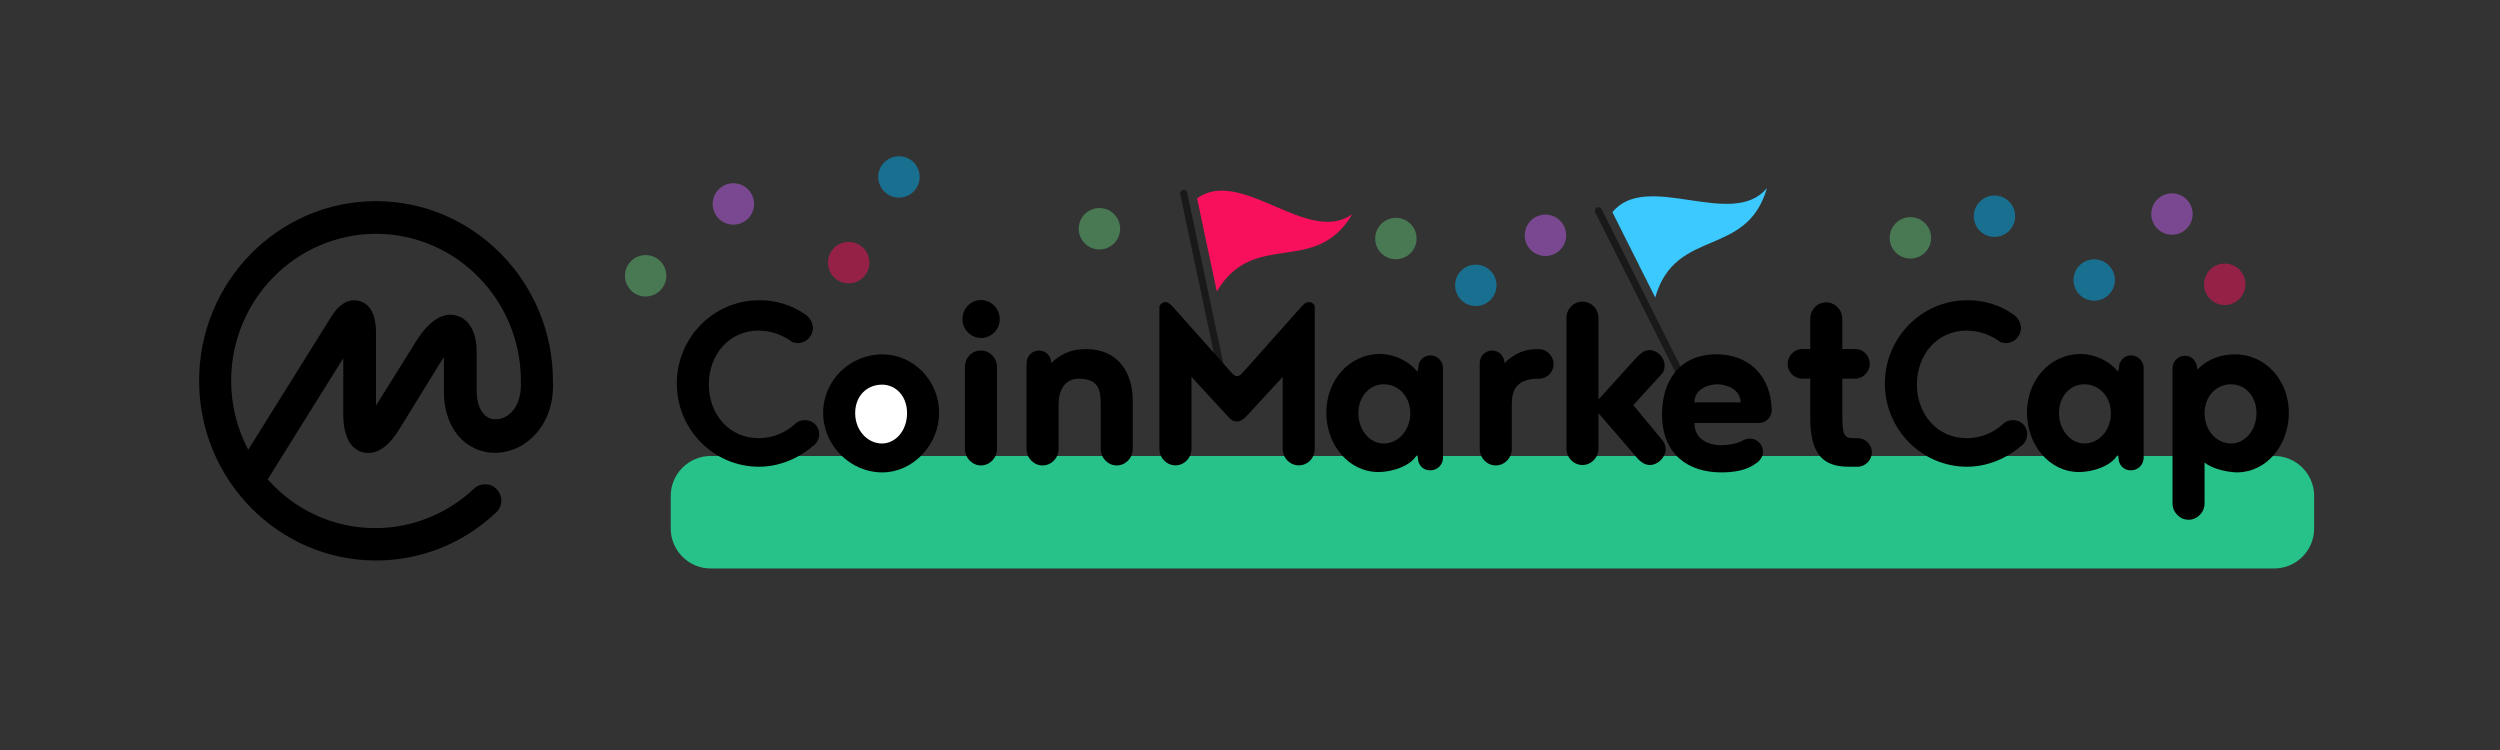 <svg xmlns="http://www.w3.org/2000/svg" viewBox="0 0 200 60" width="200" height="60" style="width: 100%; height: 100%; transform: translate3d(0px, 0px, 0px);" preserveAspectRatio="xMidYMid meet"><rect x="0" y="0" width="200" height="60" fill="#333333" stroke="none"/><defs><clipPath id="__lottie_element_128"><rect width="200" height="60" x="0" y="0"></rect></clipPath></defs><g clip-path="url(#__lottie_element_128)"><g style="display: none;" transform="matrix(0,0,0,0.127,53.452,40.978)" opacity="1"><g opacity="1" transform="matrix(1,0,0,1,0,0)"><path fill="rgb(39,194,138)" fill-opacity="1" d=" M492.401,35.436 C492.401,35.436 -492.401,35.436 -492.401,35.436 C-506.324,35.436 -517.611,24.149 -517.611,10.226 C-517.611,10.226 -517.611,-10.226 -517.611,-10.226 C-517.611,-24.149 -506.324,-35.436 -492.401,-35.436 C-492.401,-35.436 492.401,-35.436 492.401,-35.436 C506.324,-35.436 517.611,-24.149 517.611,-10.226 C517.611,-10.226 517.611,10.226 517.611,10.226 C517.611,24.149 506.324,35.436 492.401,35.436z"></path></g></g><g style="display: none;" transform="matrix(0,0,0,0,98.154,30.247)" opacity="1"><g opacity="1" transform="matrix(1,0,0,1,0,0)"><path fill="rgb(249,16,92)" fill-opacity="1" d=" M49.8,-21.91 C22.967,0.072 -22.967,-48.408 -49.8,-26.426 C-44.494,-6.853 -39.188,12.72 -33.882,32.293 C-12.355,-9.262 28.273,19.645 49.8,-21.91z"></path></g></g><g style="display: none;" transform="matrix(0,0,0,0,98.154,30.247)" opacity="0.5"><g opacity="1" transform="matrix(1,0,0,1,0,0)"><path fill="rgb(0,0,0)" fill-opacity="1" d=" M16.199,59.755 C16.199,59.755 16.199,59.755 16.199,59.755 C14.99,60.083 13.734,59.362 13.406,58.153 C13.406,58.153 -17.801,-56.962 -17.801,-56.962 C-18.129,-58.171 -17.408,-59.427 -16.199,-59.755 C-16.199,-59.755 -16.199,-59.755 -16.199,-59.755 C-14.99,-60.083 -13.734,-59.362 -13.406,-58.153 C-13.406,-58.153 17.801,56.962 17.801,56.962 C18.129,58.171 17.408,59.427 16.199,59.755z"></path></g></g><g style="display: none;" transform="matrix(0,0,0,0,135.002,30.247)" opacity="1"><g opacity="1" transform="matrix(1,0,0,1,0,0)"><path fill="rgb(60,201,255)" fill-opacity="1" d=" M49.8,-21.91 C22.967,0.072 -22.967,-48.408 -49.8,-26.426 C-44.494,-6.853 -39.188,12.72 -33.882,32.293 C-12.355,-9.262 28.273,19.645 49.8,-21.91z"></path></g></g><g style="display: none;" transform="matrix(0,0,0,0,135.002,30.247)" opacity="0.5"><g opacity="1" transform="matrix(1,0,0,1,0,0)"><path fill="rgb(0,0,0)" fill-opacity="1" d=" M16.199,59.755 C16.199,59.755 16.199,59.755 16.199,59.755 C14.99,60.083 13.734,59.362 13.406,58.153 C13.406,58.153 -17.801,-56.962 -17.801,-56.962 C-18.129,-58.171 -17.408,-59.427 -16.199,-59.755 C-16.199,-59.755 -16.199,-59.755 -16.199,-59.755 C-14.99,-60.083 -13.734,-59.362 -13.406,-58.153 C-13.406,-58.153 17.801,56.962 17.801,56.962 C18.129,58.171 17.408,59.427 16.199,59.755z"></path></g></g><g style="display: none;" transform="matrix(0.125,0,0,0.125,67.896,21.737)" opacity="0.5"><g opacity="1" transform="matrix(1,0,0,1,0,0)"><path fill="rgb(249,16,92)" fill-opacity="1" d=" M13.246,0 C13.246,7.315 7.315,13.246 0,13.246 C-7.315,13.246 -13.246,7.315 -13.246,0 C-13.246,-7.315 -7.315,-13.246 0,-13.246 C7.315,-13.246 13.246,-7.315 13.246,0z"></path></g></g><g style="display: none;" transform="matrix(0.125,0,0,0.125,123.636,18.667)" opacity="0.5"><g opacity="1" transform="matrix(1,0,0,1,0,0)"><path fill="rgb(191,94,237)" fill-opacity="1" d=" M13.246,0 C13.246,7.315 7.315,13.246 0,13.246 C-7.315,13.246 -13.246,7.315 -13.246,0 C-13.246,-7.315 -7.315,-13.246 0,-13.246 C7.315,-13.246 13.246,-7.315 13.246,0z"></path></g></g><g style="display: none;" transform="matrix(0.125,0,0,0.125,58.67,17.581)" opacity="0.5"><g opacity="1" transform="matrix(1,0,0,1,0,0)"><path fill="rgb(191,94,237)" fill-opacity="1" d=" M13.246,0 C13.246,7.315 7.315,13.246 0,13.246 C-7.315,13.246 -13.246,7.315 -13.246,0 C-13.246,-7.315 -7.315,-13.246 0,-13.246 C7.315,-13.246 13.246,-7.315 13.246,0z"></path></g></g><g style="display: none;" transform="matrix(0.125,0,0,0.125,51.652,22.787)" opacity="0.5"><g opacity="1" transform="matrix(1,0,0,1,0,0)"><path fill="rgb(93,191,115)" fill-opacity="1" d=" M13.246,0 C13.246,7.315 7.315,13.246 0,13.246 C-7.315,13.246 -13.246,7.315 -13.246,0 C-13.246,-7.315 -7.315,-13.246 0,-13.246 C7.315,-13.246 13.246,-7.315 13.246,0z"></path></g></g><g style="display: none;" transform="matrix(0.125,0,0,0.125,87.955,18.691)" opacity="0.5"><g opacity="1" transform="matrix(1,0,0,1,0,0)"><path fill="rgb(93,191,115)" fill-opacity="1" d=" M13.246,0 C13.246,7.315 7.315,13.246 0,13.246 C-7.315,13.246 -13.246,7.315 -13.246,0 C-13.246,-7.315 -7.315,-13.246 0,-13.246 C7.315,-13.246 13.246,-7.315 13.246,0z"></path></g></g><g style="display: none;" transform="matrix(0.125,0,0,0.125,111.671,19.475)" opacity="0.5"><g opacity="1" transform="matrix(1,0,0,1,0,0)"><path fill="rgb(93,191,115)" fill-opacity="1" d=" M13.246,0 C13.246,7.315 7.315,13.246 0,13.246 C-7.315,13.246 -13.246,7.315 -13.246,0 C-13.246,-7.315 -7.315,-13.246 0,-13.246 C7.315,-13.246 13.246,-7.315 13.246,0z"></path></g></g><g style="display: none;" transform="matrix(0.125,0,0,0.125,118.065,22.931)" opacity="0.5"><g opacity="1" transform="matrix(1,0,0,1,0,0)"><path fill="rgb(0,172,237)" fill-opacity="1" d=" M13.246,0 C13.246,7.315 7.315,13.246 0,13.246 C-7.315,13.246 -13.246,7.315 -13.246,0 C-13.246,-7.315 -7.315,-13.246 0,-13.246 C7.315,-13.246 13.246,-7.315 13.246,0z"></path></g></g><g style="display: none;" transform="matrix(0.125,0,0,0.125,159.558,17.924)" opacity="0.5"><g opacity="1" transform="matrix(1,0,0,1,0,0)"><path fill="rgb(0,172,237)" fill-opacity="1" d=" M13.246,0 C13.246,7.315 7.315,13.246 0,13.246 C-7.315,13.246 -13.246,7.315 -13.246,0 C-13.246,-7.315 -7.315,-13.246 0,-13.246 C7.315,-13.246 13.246,-7.315 13.246,0z"></path></g></g><g style="display: none;" transform="matrix(0.125,0,0,0.125,71.916,13.998)" opacity="0.5"><g opacity="1" transform="matrix(1,0,0,1,0,0)"><path fill="rgb(0,172,237)" fill-opacity="1" d=" M13.246,0 C13.246,7.315 7.315,13.246 0,13.246 C-7.315,13.246 -13.246,7.315 -13.246,0 C-13.246,-7.315 -7.315,-13.246 0,-13.246 C7.315,-13.246 13.246,-7.315 13.246,0z"></path></g></g><g style="display: none;" transform="matrix(0.125,0,0,0.125,152.832,20.93)" opacity="0.5"><g opacity="1" transform="matrix(1,0,0,1,0,0)"><path fill="rgb(93,191,115)" fill-opacity="1" d=" M13.246,0 C13.246,7.315 7.315,13.246 0,13.246 C-7.315,13.246 -13.246,7.315 -13.246,0 C-13.246,-7.315 -7.315,-13.246 0,-13.246 C7.315,-13.246 13.246,-7.315 13.246,0z"></path></g></g><g style="display: none;" transform="matrix(0.125,0,0,0.125,173.757,18.691)" opacity="0.5"><g opacity="1" transform="matrix(1,0,0,1,0,0)"><path fill="rgb(191,94,237)" fill-opacity="1" d=" M13.246,0 C13.246,7.315 7.315,13.246 0,13.246 C-7.315,13.246 -13.246,7.315 -13.246,0 C-13.246,-7.315 -7.315,-13.246 0,-13.246 C7.315,-13.246 13.246,-7.315 13.246,0z"></path></g></g><g style="display: none;" transform="matrix(0.125,0,0,0.125,167.536,22.491)" opacity="0.5"><g opacity="1" transform="matrix(1,0,0,1,0,0)"><path fill="rgb(0,172,237)" fill-opacity="1" d=" M13.246,0 C13.246,7.315 7.315,13.246 0,13.246 C-7.315,13.246 -13.246,7.315 -13.246,0 C-13.246,-7.315 -7.315,-13.246 0,-13.246 C7.315,-13.246 13.246,-7.315 13.246,0z"></path></g></g><g style="display: none;" transform="matrix(0.125,0,0,0.125,177.981,22.986)" opacity="0.5"><g opacity="1" transform="matrix(1,0,0,1,0,0)"><path fill="rgb(249,16,92)" fill-opacity="1" d=" M13.246,0 C13.246,7.315 7.315,13.246 0,13.246 C-7.315,13.246 -13.246,7.315 -13.246,0 C-13.246,-7.315 -7.315,-13.246 0,-13.246 C7.315,-13.246 13.246,-7.315 13.246,0z"></path></g></g><g style="display: none;" transform="matrix(0.125,0,0,0.125,-65.395,151.6)" opacity="1"><g opacity="1" transform="matrix(1,0,0,1,0,0)"><path fill="rgb(0,0,0)" fill-opacity="1" d=" M877.023,-969.083 C877.023,-969.083 877.023,-969.306 877.023,-969.306 C877.023,-969.306 877.023,-969.529 877.023,-969.529 C876.8,-1032.601 825.986,-1084.083 763.806,-1084.083 C701.403,-1084.083 650.589,-1032.601 650.589,-969.083 C650.589,-905.788 701.403,-854.083 763.806,-854.083 C792.556,-854.083 819.745,-865.004 840.695,-884.839 C844.93,-888.851 845.153,-895.315 841.141,-899.549 C837.352,-903.783 830.888,-904.006 826.654,-900.217 C826.654,-900.217 826.655,-900.217 826.432,-899.994 C809.494,-883.947 786.761,-874.81 763.36,-874.81 C735.947,-874.81 711.432,-886.845 694.494,-906.012 C694.494,-906.012 742.856,-983.57 742.856,-983.57 C742.856,-983.57 742.856,-947.688 742.856,-947.688 C742.856,-930.527 749.542,-924.955 755.114,-923.395 C760.686,-921.835 769.154,-922.95 778.292,-937.436 C778.292,-937.436 804.813,-980.45 804.813,-980.45 C805.704,-981.787 806.374,-983.124 807.265,-984.016 C807.265,-984.016 807.265,-962.174 807.265,-962.174 C807.265,-946.127 813.729,-933.201 824.872,-926.961 C834.901,-921.167 847.604,-921.836 858.079,-928.299 C871.005,-936.768 877.915,-951.476 877.023,-969.083z M847.604,-946.574 C843.592,-944.122 838.912,-943.676 835.346,-945.682 C830.889,-948.356 828.214,-954.374 828.214,-962.62 C828.214,-962.62 828.214,-987.804 828.214,-987.804 C828.214,-999.839 823.534,-1008.531 815.511,-1010.76 C801.916,-1014.772 791.664,-998.056 787.875,-991.816 C787.875,-991.816 763.806,-953.26 763.806,-953.26 C763.806,-953.26 763.806,-1000.731 763.806,-1000.731 C763.583,-1011.652 760.017,-1018.114 753.331,-1020.12 C748.874,-1021.457 742.187,-1020.789 735.724,-1010.983 C735.724,-1010.983 682.013,-924.955 682.013,-924.955 C674.881,-938.55 671.092,-953.705 671.092,-969.083 C671.092,-1021.011 712.769,-1063.134 763.806,-1063.134 C814.843,-1063.134 856.519,-1021.011 856.519,-969.083 C856.519,-969.083 856.519,-968.861 856.519,-968.861 C856.519,-968.861 856.519,-968.638 856.519,-968.638 C856.965,-958.609 853.844,-950.586 847.604,-946.574z"></path></g></g><g style="display: none;" transform="matrix(0.125,0,0,0.125,59.841,30.68)" opacity="1"><g opacity="1" transform="matrix(1,0,0,1,0,0)"><path fill="rgb(0,0,0)" fill-opacity="1" d=" M36.439,-44.346 C39.113,-42.786 41.565,-38.997 41.565,-35.654 C41.565,-30.305 37.108,-25.848 31.982,-25.848 C30.645,-25.848 29.53,-26.293 28.416,-26.516 C22.399,-30.973 14.82,-33.871 6.797,-33.871 C-12.147,-33.871 -25.073,-18.493 -25.073,0.674 C-25.073,19.841 -11.924,34.996 6.797,34.996 C16.157,34.996 24.627,31.206 30.867,25.189 C32.427,24.075 34.433,23.406 36.439,23.406 C41.565,23.406 45.577,27.418 45.577,32.544 C45.577,35.887 43.571,38.784 41.119,40.344 C31.981,48.144 19.723,53.271 7.02,53.271 C-21.953,53.271 -45.577,29.424 -45.577,0.005 C-45.577,-29.414 -21.953,-53.26 7.02,-53.26 C17.718,-53.483 27.97,-50.141 36.439,-44.346z"></path></g></g><g style="display: none;" transform="matrix(0.196,0,0,0.196,98.826,27.506)" opacity="1"><g opacity="1" transform="matrix(1,0,0,1,-141.876,26.458)"><path fill="rgb(255,255,255)" fill-opacity="1" d=" M0,-17.286 C9.54,-17.286 17.286,-9.54 17.286,0 C17.286,9.54 9.54,17.286 0,17.286 C-9.54,17.286 -17.286,9.54 -17.286,0 C-17.286,-9.54 -9.54,-17.286 0,-17.286z"></path></g></g><g style="display: none;" transform="matrix(0.125,0,0,0.125,-65.395,151.6)" opacity="1"><g opacity="1" transform="matrix(1,0,0,1,0,0)"><path fill="rgb(0,0,0)" fill-opacity="1" d=" M1087.856,-986.021 C1067.129,-986.021 1049.968,-969.307 1049.968,-948.58 C1049.968,-927.853 1067.129,-910.469 1087.856,-910.469 C1107.468,-910.469 1124.183,-928.076 1124.183,-948.58 C1124.183,-969.307 1107.691,-986.021 1087.856,-986.021z M1087.633,-928.967 C1078.273,-928.967 1070.472,-937.436 1070.472,-948.357 C1070.472,-959.723 1078.273,-966.632 1087.633,-966.632 C1096.325,-966.632 1103.68,-959.5 1103.68,-948.357 C1103.68,-937.214 1096.325,-928.967 1087.633,-928.967z"></path></g></g><g style="display: none;" transform="matrix(0.125,0,0,0.125,78.474,32.638)" opacity="1"><g opacity="1" transform="matrix(1,0,0,1,0,0)"><path fill="rgb(0,0,0)" fill-opacity="1" d=" M-10.252,26.298 C-10.252,26.298 -10.252,-26.298 -10.252,-26.298 C-10.252,-32.093 -5.795,-36.773 0,-36.773 C5.572,-36.773 10.252,-32.093 10.252,-26.298 C10.252,-26.298 10.252,26.298 10.252,26.298 C10.252,32.093 5.572,36.773 0,36.773 C-5.572,36.773 -10.252,31.87 -10.252,26.298z"></path></g></g><g style="display: none;" transform="matrix(0.125,0,0,0.125,78.488,25.523)" opacity="1"><g opacity="1" transform="matrix(1,0,0,1,0,0)"><path fill="rgb(0,0,0)" fill-opacity="1" d=" M-11.923,0.111 C-11.923,-6.798 -6.574,-12.146 -0.111,-12.146 C6.575,-12.146 11.923,-6.575 11.923,0.111 C11.923,6.797 6.575,12.146 -0.111,12.146 C-6.797,11.923 -11.923,6.574 -11.923,0.111z"></path></g></g><g style="display: none;" transform="matrix(0.125,0,0,0.125,86.372,32.582)" opacity="1"><g opacity="1" transform="matrix(1,0,0,1,0,0)"><path fill="rgb(0,0,0)" fill-opacity="1" d=" M-13.484,-1.783 C-13.484,-1.783 -13.484,26.744 -13.484,26.744 C-13.484,32.539 -18.163,37.219 -23.735,37.219 C-29.307,37.219 -33.987,32.539 -33.987,26.744 C-33.987,26.744 -33.987,-28.304 -33.987,-28.304 C-33.987,-32.761 -30.421,-36.328 -25.964,-36.328 C-21.507,-36.328 -18.164,-32.538 -18.164,-28.304 C-9.918,-36.104 -2.563,-37.219 4.346,-37.219 C24.85,-37.219 33.987,-21.842 33.987,-4.235 C33.987,-4.235 33.987,26.744 33.987,26.744 C33.987,32.539 29.307,37.219 23.735,37.219 C18.163,37.219 13.484,32.539 13.484,26.744 C13.484,26.744 13.484,-1.783 13.484,-1.783 C13.484,-10.698 12.369,-18.275 -0.557,-18.275 C-9.695,-18.275 -13.484,-10.698 -13.484,-1.783 C-13.484,-1.783 -13.484,-1.783 -13.484,-1.783z"></path></g></g><g style="display: none;" transform="matrix(0.125,0,0,0.125,98.966,30.695)" opacity="1"><g opacity="1" transform="matrix(1,0,0,1,0,0)"><path fill="rgb(0,0,0)" fill-opacity="1" d=" M0,24.181 C-2.452,24.181 -4.012,23.067 -5.349,21.507 C-5.349,21.507 -29.196,-4.346 -29.196,-4.346 C-29.196,-4.346 -29.196,41.788 -29.196,41.788 C-29.196,47.583 -33.876,52.263 -39.448,52.263 C-45.02,52.263 -49.7,47.583 -49.7,41.788 C-49.7,41.788 -49.7,-49.588 -49.7,-49.588 C-49.031,-51.148 -47.471,-52.263 -45.911,-52.263 C-44.128,-52.263 -42.567,-50.702 -41.453,-49.588 C-41.453,-49.588 -3.343,-6.797 -3.343,-6.797 C-2.229,-5.46 -0.891,-4.792 0,-4.792 C0.669,-4.792 2.229,-5.46 3.343,-6.797 C3.343,-6.797 41.453,-49.588 41.453,-49.588 C42.567,-50.702 43.905,-52.263 45.911,-52.263 C47.694,-52.263 49.254,-51.148 49.7,-49.588 C49.7,-49.588 49.7,41.788 49.7,41.788 C49.7,47.583 45.243,52.263 39.448,52.263 C33.876,52.263 29.196,47.583 29.196,41.788 C29.196,41.788 29.196,-4.346 29.196,-4.346 C29.196,-4.346 5.349,21.507 5.349,21.507 C3.566,23.067 2.006,24.181 0,24.181 C0,24.181 0,24.181 0,24.181z"></path></g></g><g style="display: none;" transform="matrix(0.125,0,0,0.125,121.332,32.582)" opacity="1"><g opacity="1" transform="matrix(1,0,0,1,0,0)"><path fill="rgb(0,0,0)" fill-opacity="1" d=" M14.482,-18.275 C14.482,-18.275 12.254,-18.275 12.254,-18.275 C-0.672,-17.606 -3.124,-10.252 -3.124,-1.783 C-3.124,-1.783 -3.124,26.744 -3.124,26.744 C-3.124,32.539 -7.804,37.219 -13.376,37.219 C-18.948,37.219 -23.628,32.539 -23.628,26.744 C-23.628,26.744 -23.628,-28.304 -23.628,-28.304 C-23.628,-32.761 -20.062,-36.328 -15.605,-36.328 C-11.148,-36.328 -7.804,-32.538 -7.804,-28.304 C-0.227,-35.436 6.014,-36.996 12.254,-37.219 C12.254,-37.219 14.26,-37.219 14.26,-37.219 C19.163,-37.219 23.62,-32.985 23.62,-27.636 C23.843,-22.733 19.385,-18.275 14.482,-18.275 C14.482,-18.275 14.482,-18.275 14.482,-18.275z"></path></g></g><g style="display: none;" transform="matrix(0.125,0,0,0.125,129.285,30.667)" opacity="1"><g opacity="1" transform="matrix(1,0,0,1,0,0)"><path fill="rgb(0,0,0)" fill-opacity="1" d=" M30.199,37.107 C31.09,38.667 31.759,40.228 31.759,42.011 C31.759,47.36 26.856,52.263 21.507,52.263 C17.941,52.263 14.821,49.588 12.369,46.468 C12.369,46.468 -11.255,19.055 -11.255,19.055 C-11.255,19.055 -11.255,41.788 -11.255,41.788 C-11.255,47.583 -15.935,52.263 -21.507,52.263 C-27.079,52.263 -31.759,47.583 -31.759,41.788 C-31.759,41.788 -31.759,-41.788 -31.759,-41.788 C-31.759,-47.583 -27.302,-52.263 -21.507,-52.263 C-15.712,-52.263 -11.255,-47.583 -11.255,-41.788 C-11.255,-41.788 -11.255,10.363 -11.255,10.363 C-11.255,10.363 12.369,-15.712 12.369,-15.712 C14.821,-18.386 17.718,-21.284 21.284,-21.284 C26.41,-21.284 31.09,-16.604 31.09,-11.255 C31.09,-9.695 30.644,-7.912 29.753,-6.575 C29.753,-6.575 11.032,13.929 11.032,13.929 C11.032,13.929 30.199,37.107 30.199,37.107 C30.199,37.107 30.199,37.107 30.199,37.107z"></path></g></g><g style="display: none;" transform="matrix(0.125,0,0,0.125,146.38,30.765)" opacity="1"><g opacity="1" transform="matrix(1,0,0,1,0,0)"><path fill="rgb(0,0,0)" fill-opacity="1" d=" M17.829,52.597 C17.829,52.597 12.258,52.597 12.258,52.597 C-3.343,52.597 -12.481,45.688 -12.481,21.395 C-12.481,21.395 -12.481,-3.789 -12.481,-3.789 C-12.481,-3.789 -17.829,-3.789 -17.829,-3.789 C-22.732,-3.789 -26.967,-8.246 -26.967,-13.149 C-26.967,-18.498 -22.509,-22.733 -17.829,-22.733 C-17.829,-22.733 -12.481,-22.733 -12.481,-22.733 C-12.481,-22.733 -12.481,-42.122 -12.481,-42.122 C-12.481,-47.917 -8.024,-52.597 -2.229,-52.597 C3.343,-52.597 8.023,-47.917 8.023,-42.122 C8.023,-42.122 8.023,-22.733 8.023,-22.733 C8.023,-22.733 16.492,-22.733 16.492,-22.733 C21.395,-22.733 25.63,-18.498 25.63,-13.149 C25.63,-8.246 21.172,-3.789 16.492,-3.789 C16.492,-3.789 8.023,-3.789 8.023,-3.789 C8.023,-3.789 8.023,17.384 8.023,17.384 C8.023,31.425 8.692,34.322 14.932,34.322 C14.932,34.322 17.829,34.322 17.829,34.322 C22.732,34.322 26.967,38.333 26.967,43.459 C26.967,48.362 22.732,52.597 17.829,52.597 C17.829,52.597 17.829,52.597 17.829,52.597z"></path></g></g><g style="display: none;" transform="matrix(0.125,0,0,0.125,156.487,30.68)" opacity="1"><g opacity="1" transform="matrix(1,0,0,1,0,0)"><path fill="rgb(0,0,0)" fill-opacity="1" d=" M36.439,-44.346 C39.113,-42.786 41.565,-38.997 41.565,-35.654 C41.565,-30.305 37.108,-25.848 31.982,-25.848 C30.645,-25.848 29.53,-26.293 28.416,-26.516 C22.399,-30.973 14.821,-33.871 6.798,-33.871 C-12.146,-33.871 -25.073,-18.493 -25.073,0.674 C-25.073,19.841 -11.923,34.996 6.798,34.996 C16.158,34.996 24.627,31.206 30.867,25.189 C32.427,24.075 34.433,23.406 36.439,23.406 C41.565,23.406 45.577,27.418 45.577,32.544 C45.577,35.887 43.57,38.784 41.119,40.344 C31.981,48.144 19.724,53.271 7.02,53.271 C-21.953,53.271 -45.577,29.424 -45.577,0.005 C-45.577,-29.414 -21.953,-53.26 7.02,-53.26 C17.718,-53.483 28.193,-50.141 36.439,-44.346 C36.439,-44.346 36.439,-44.346 36.439,-44.346z"></path></g></g><g style="display: none;" transform="matrix(0.125,0,0,0.125,-65.395,151.6)" opacity="1"><g opacity="1" transform="matrix(1,0,0,1,0,0)"><path fill="rgb(0,0,0)" fill-opacity="1" d=" M1438.651,-985.353 C1434.194,-985.353 1430.85,-981.786 1430.85,-977.329 C1430.85,-977.329 1430.404,-974.878 1430.404,-974.878 C1421.489,-985.353 1409.9,-986.244 1406.557,-986.244 C1386.499,-986.244 1372.013,-969.306 1372.013,-948.802 C1372.013,-928.075 1386.276,-910.692 1405.443,-910.692 C1413.466,-910.692 1426.17,-914.257 1430.182,-922.058 C1430.182,-922.058 1430.627,-919.607 1430.627,-919.607 C1430.627,-915.373 1433.971,-911.583 1438.651,-911.806 C1443.108,-911.806 1446.674,-915.373 1446.674,-919.83 C1446.674,-919.83 1446.674,-977.329 1446.674,-977.329 C1446.674,-981.563 1443.108,-985.353 1438.651,-985.353z M1408.786,-928.967 C1399.648,-928.967 1392.517,-937.659 1392.517,-948.357 C1392.517,-959.278 1399.871,-966.855 1408.786,-966.855 C1417.701,-966.855 1425.724,-959.5 1425.724,-948.357 C1425.724,-937.214 1417.924,-928.967 1408.786,-928.967z"></path></g></g><g style="display: none;" transform="matrix(0.125,0,0,0.125,-65.395,151.6)" opacity="1"><g opacity="1" transform="matrix(1,0,0,1,0,0)"><path fill="rgb(0,0,0)" fill-opacity="1" d=" M1657.061,-950.14 C1656.615,-973.096 1641.683,-986.022 1621.848,-986.022 C1597.332,-986.022 1586.858,-968.192 1586.858,-947.688 C1586.858,-921.612 1604.018,-910.469 1624.745,-910.469 C1632.545,-910.469 1640.792,-911.584 1647.032,-916.264 C1649.484,-917.824 1651.49,-920.498 1651.49,-923.618 C1651.49,-928.298 1647.701,-932.087 1643.244,-932.087 C1641.238,-932.087 1639.232,-931.418 1637.895,-930.527 C1633.661,-928.521 1628.311,-927.853 1624.522,-927.853 C1619.396,-927.853 1607.584,-929.858 1607.584,-942.116 C1607.584,-942.116 1649.038,-942.116 1649.038,-942.116 C1653.495,-942.116 1657.061,-945.906 1657.061,-950.14z M1607.584,-955.266 C1607.584,-963.958 1616.722,-966.855 1622.294,-966.855 C1627.643,-966.855 1637.003,-963.958 1637.226,-955.266 C1637.226,-955.266 1607.584,-955.266 1607.584,-955.266z"></path></g></g><g style="display: none;" transform="matrix(0.125,0,0,0.125,-65.395,151.6)" opacity="1"><g opacity="1" transform="matrix(1,0,0,1,0,0)"><path fill="rgb(0,0,0)" fill-opacity="1" d=" M1887.061,-985.353 C1882.604,-985.353 1879.261,-981.786 1879.261,-977.329 C1879.261,-977.329 1878.815,-974.878 1878.815,-974.878 C1869.9,-985.353 1858.311,-986.244 1854.968,-986.244 C1834.91,-986.244 1820.424,-969.306 1820.424,-948.802 C1820.424,-928.075 1834.687,-910.692 1853.854,-910.692 C1861.877,-910.692 1874.58,-914.257 1878.592,-922.058 C1878.592,-922.058 1879.038,-919.607 1879.038,-919.607 C1879.038,-915.373 1882.381,-911.583 1887.061,-911.806 C1891.518,-911.806 1895.085,-915.373 1895.085,-919.83 C1895.085,-919.83 1895.085,-977.329 1895.085,-977.329 C1895.085,-981.563 1891.518,-985.353 1887.061,-985.353z M1857.197,-928.967 C1848.282,-928.967 1840.927,-937.659 1840.927,-948.357 C1840.927,-959.278 1848.059,-966.855 1857.197,-966.855 C1866.112,-966.855 1874.135,-959.5 1874.135,-948.357 C1874.135,-937.214 1866.334,-928.967 1857.197,-928.967z"></path></g></g><g style="display: none;" transform="matrix(0.125,0,0,0.125,-65.395,151.6)" opacity="1"><g opacity="1" transform="matrix(1,0,0,1,0,0)"><path fill="rgb(0,0,0)" fill-opacity="1" d=" M1953.476,-986.021 C1946.344,-986.021 1936.984,-984.015 1929.406,-976.215 C1929.406,-981.341 1926.063,-985.13 1921.606,-985.13 C1917.149,-985.13 1913.583,-981.564 1913.583,-977.107 C1913.583,-977.107 1913.583,-890.634 1913.583,-890.634 C1913.583,-884.84 1918.262,-880.159 1923.834,-880.159 C1929.406,-880.159 1934.086,-884.84 1934.086,-890.634 C1934.086,-890.634 1934.086,-916.709 1934.086,-916.709 C1939.658,-912.475 1948.572,-910.692 1954.59,-910.469 C1973.98,-910.469 1988.021,-928.076 1988.021,-948.58 C1988.021,-969.307 1973.311,-986.021 1953.476,-986.021z M1951.025,-928.967 C1941.887,-928.967 1934.087,-937.214 1934.087,-948.357 C1934.087,-959.5 1941.887,-966.855 1951.025,-966.855 C1959.94,-966.855 1967.294,-959.5 1967.294,-948.357 C1967.294,-937.659 1960.162,-928.967 1951.025,-928.967z"></path></g></g><g style="display: none;" transform="matrix(0,0,-0.004,0.126,125.371,18.939)" opacity="1"><g opacity="1" transform="matrix(1,0,0,1,0,0)"><path fill="rgb(0,0,0)" fill-opacity="1" d=" M-77.776,10 C-77.776,10 77.776,10 77.776,10 C83.299,10 87.776,5.523 87.776,0 C87.776,-5.523 83.299,-10 77.776,-10 C77.776,-10 -77.776,-10 -77.776,-10 C-83.299,-10 -87.776,-5.523 -87.776,0 C-87.776,5.523 -83.299,10 -77.776,10"></path></g></g><g style="display: none;" transform="matrix(0,0,-0.004,0.126,145.976,19.659)" opacity="1"><g opacity="1" transform="matrix(1,0,0,1,0,0)"><path fill="rgb(0,0,0)" fill-opacity="1" d=" M-77.776,10 C-77.776,10 77.776,10 77.776,10 C83.299,10 87.776,5.523 87.776,0 C87.776,-5.523 83.299,-10 77.776,-10 C77.776,-10 -77.776,-10 -77.776,-10 C-83.299,-10 -87.776,-5.523 -87.776,0 C-87.776,5.523 -83.299,10 -77.776,10"></path></g></g><g style="display: block;" transform="matrix(0.127,0,0,0.127,119.395,40.978)" opacity="1"><g opacity="1" transform="matrix(1,0,0,1,0,0)"><path fill="rgb(39,194,138)" fill-opacity="1" d=" M492.401,35.436 C492.401,35.436 -492.401,35.436 -492.401,35.436 C-506.324,35.436 -517.611,24.149 -517.611,10.226 C-517.611,10.226 -517.611,-10.226 -517.611,-10.226 C-517.611,-24.149 -506.324,-35.436 -492.401,-35.436 C-492.401,-35.436 492.401,-35.436 492.401,-35.436 C506.324,-35.436 517.611,-24.149 517.611,-10.226 C517.611,-10.226 517.611,10.226 517.611,10.226 C517.611,24.149 506.324,35.436 492.401,35.436z"></path></g></g><g style="display: block;" transform="matrix(0.125,0.007,-0.007,0.125,101.807,19.52)" opacity="1"><g opacity="1" transform="matrix(1,0,0,1,0,0)"><path fill="rgb(249,16,92)" fill-opacity="1" d=" M49.8,-21.91 C22.967,0.072 -22.967,-48.408 -49.8,-26.426 C-44.494,-6.853 -39.188,12.72 -33.882,32.293 C-12.355,-9.262 28.273,19.645 49.8,-21.91z"></path></g></g><g style="display: block;" transform="matrix(0.125,0.007,-0.007,0.125,96.241,22.771)" opacity="0.5"><g opacity="1" transform="matrix(1,0,0,1,0,0)"><path fill="rgb(0,0,0)" fill-opacity="1" d=" M16.199,59.755 C16.199,59.755 16.199,59.755 16.199,59.755 C14.99,60.083 13.734,59.362 13.406,58.153 C13.406,58.153 -17.801,-56.962 -17.801,-56.962 C-18.129,-58.171 -17.408,-59.427 -16.199,-59.755 C-16.199,-59.755 -16.199,-59.755 -16.199,-59.755 C-14.99,-60.083 -13.734,-59.362 -13.406,-58.153 C-13.406,-58.153 17.801,56.962 17.801,56.962 C18.129,58.171 17.408,59.427 16.199,59.755z"></path></g></g><g style="display: block;" transform="matrix(0.123,-0.025,0.025,0.123,135.778,18.98)" opacity="1"><g opacity="1" transform="matrix(1,0,0,1,0,0)"><path fill="rgb(60,201,255)" fill-opacity="1" d=" M49.8,-21.91 C22.967,0.072 -22.967,-48.408 -49.8,-26.426 C-44.494,-6.853 -39.188,12.72 -33.882,32.293 C-12.355,-9.262 28.273,19.645 49.8,-21.91z"></path></g></g><g style="display: block;" transform="matrix(0.123,-0.025,0.025,0.123,131.228,23.546)" opacity="0.5"><g opacity="1" transform="matrix(1,0,0,1,0,0)"><path fill="rgb(0,0,0)" fill-opacity="1" d=" M16.199,59.755 C16.199,59.755 16.199,59.755 16.199,59.755 C14.99,60.083 13.734,59.362 13.406,58.153 C13.406,58.153 -17.801,-56.962 -17.801,-56.962 C-18.129,-58.171 -17.408,-59.427 -16.199,-59.755 C-16.199,-59.755 -16.199,-59.755 -16.199,-59.755 C-14.99,-60.083 -13.734,-59.362 -13.406,-58.153 C-13.406,-58.153 17.801,56.962 17.801,56.962 C18.129,58.171 17.408,59.427 16.199,59.755z"></path></g></g><g style="display: block;" transform="matrix(0.125,0,0,0.125,67.896,21.011)" opacity="0.5"><g opacity="1" transform="matrix(1,0,0,1,0,0)"><path fill="rgb(249,16,92)" fill-opacity="1" d=" M13.246,0 C13.246,7.315 7.315,13.246 0,13.246 C-7.315,13.246 -13.246,7.315 -13.246,0 C-13.246,-7.315 -7.315,-13.246 0,-13.246 C7.315,-13.246 13.246,-7.315 13.246,0z"></path></g></g><g style="display: block;" transform="matrix(0.125,0,0,0.125,123.636,18.824)" opacity="0.5"><g opacity="1" transform="matrix(1,0,0,1,0,0)"><path fill="rgb(191,94,237)" fill-opacity="1" d=" M13.246,0 C13.246,7.315 7.315,13.246 0,13.246 C-7.315,13.246 -13.246,7.315 -13.246,0 C-13.246,-7.315 -7.315,-13.246 0,-13.246 C7.315,-13.246 13.246,-7.315 13.246,0z"></path></g></g><g style="display: block;" transform="matrix(0.125,0,0,0.125,58.67,16.316)" opacity="0.5"><g opacity="1" transform="matrix(1,0,0,1,0,0)"><path fill="rgb(191,94,237)" fill-opacity="1" d=" M13.246,0 C13.246,7.315 7.315,13.246 0,13.246 C-7.315,13.246 -13.246,7.315 -13.246,0 C-13.246,-7.315 -7.315,-13.246 0,-13.246 C7.315,-13.246 13.246,-7.315 13.246,0z"></path></g></g><g style="display: block;" transform="matrix(0.125,0,0,0.125,51.652,22.063)" opacity="0.5"><g opacity="1" transform="matrix(1,0,0,1,0,0)"><path fill="rgb(93,191,115)" fill-opacity="1" d=" M13.246,0 C13.246,7.315 7.315,13.246 0,13.246 C-7.315,13.246 -13.246,7.315 -13.246,0 C-13.246,-7.315 -7.315,-13.246 0,-13.246 C7.315,-13.246 13.246,-7.315 13.246,0z"></path></g></g><g style="display: block;" transform="matrix(0.125,0,0,0.125,87.955,18.299)" opacity="0.5"><g opacity="1" transform="matrix(1,0,0,1,0,0)"><path fill="rgb(93,191,115)" fill-opacity="1" d=" M13.246,0 C13.246,7.315 7.315,13.246 0,13.246 C-7.315,13.246 -13.246,7.315 -13.246,0 C-13.246,-7.315 -7.315,-13.246 0,-13.246 C7.315,-13.246 13.246,-7.315 13.246,0z"></path></g></g><g style="display: block;" transform="matrix(0.125,0,0,0.125,111.671,19.083)" opacity="0.5"><g opacity="1" transform="matrix(1,0,0,1,0,0)"><path fill="rgb(93,191,115)" fill-opacity="1" d=" M13.246,0 C13.246,7.315 7.315,13.246 0,13.246 C-7.315,13.246 -13.246,7.315 -13.246,0 C-13.246,-7.315 -7.315,-13.246 0,-13.246 C7.315,-13.246 13.246,-7.315 13.246,0z"></path></g></g><g style="display: block;" transform="matrix(0.125,0,0,0.125,118.065,22.827)" opacity="0.5"><g opacity="1" transform="matrix(1,0,0,1,0,0)"><path fill="rgb(0,172,237)" fill-opacity="1" d=" M13.246,0 C13.246,7.315 7.315,13.246 0,13.246 C-7.315,13.246 -13.246,7.315 -13.246,0 C-13.246,-7.315 -7.315,-13.246 0,-13.246 C7.315,-13.246 13.246,-7.315 13.246,0z"></path></g></g><g style="display: block;" transform="matrix(0.125,0,0,0.125,159.558,17.296)" opacity="0.5"><g opacity="1" transform="matrix(1,0,0,1,0,0)"><path fill="rgb(0,172,237)" fill-opacity="1" d=" M13.246,0 C13.246,7.315 7.315,13.246 0,13.246 C-7.315,13.246 -13.246,7.315 -13.246,0 C-13.246,-7.315 -7.315,-13.246 0,-13.246 C7.315,-13.246 13.246,-7.315 13.246,0z"></path></g></g><g style="display: block;" transform="matrix(0.125,0,0,0.125,71.916,14.155)" opacity="0.5"><g opacity="1" transform="matrix(1,0,0,1,0,0)"><path fill="rgb(0,172,237)" fill-opacity="1" d=" M13.246,0 C13.246,7.315 7.315,13.246 0,13.246 C-7.315,13.246 -13.246,7.315 -13.246,0 C-13.246,-7.315 -7.315,-13.246 0,-13.246 C7.315,-13.246 13.246,-7.315 13.246,0z"></path></g></g><g style="display: block;" transform="matrix(0.125,0,0,0.125,152.832,19.029)" opacity="0.5"><g opacity="1" transform="matrix(1,0,0,1,0,0)"><path fill="rgb(93,191,115)" fill-opacity="1" d=" M13.246,0 C13.246,7.315 7.315,13.246 0,13.246 C-7.315,13.246 -13.246,7.315 -13.246,0 C-13.246,-7.315 -7.315,-13.246 0,-13.246 C7.315,-13.246 13.246,-7.315 13.246,0z"></path></g></g><g style="display: block;" transform="matrix(0.125,0,0,0.125,173.757,17.123)" opacity="0.5"><g opacity="1" transform="matrix(1,0,0,1,0,0)"><path fill="rgb(191,94,237)" fill-opacity="1" d=" M13.246,0 C13.246,7.315 7.315,13.246 0,13.246 C-7.315,13.246 -13.246,7.315 -13.246,0 C-13.246,-7.315 -7.315,-13.246 0,-13.246 C7.315,-13.246 13.246,-7.315 13.246,0z"></path></g></g><g style="display: block;" transform="matrix(0.125,0,0,0.125,167.536,22.402)" opacity="0.5"><g opacity="1" transform="matrix(1,0,0,1,0,0)"><path fill="rgb(0,172,237)" fill-opacity="1" d=" M13.246,0 C13.246,7.315 7.315,13.246 0,13.246 C-7.315,13.246 -13.246,7.315 -13.246,0 C-13.246,-7.315 -7.315,-13.246 0,-13.246 C7.315,-13.246 13.246,-7.315 13.246,0z"></path></g></g><g style="display: block;" transform="matrix(0.125,0,0,0.125,177.981,22.744)" opacity="0.5"><g opacity="1" transform="matrix(1,0,0,1,0,0)"><path fill="rgb(249,16,92)" fill-opacity="1" d=" M13.246,0 C13.246,7.315 7.315,13.246 0,13.246 C-7.315,13.246 -13.246,7.315 -13.246,0 C-13.246,-7.315 -7.315,-13.246 0,-13.246 C7.315,-13.246 13.246,-7.315 13.246,0z"></path></g></g><g style="display: block;" transform="matrix(0.125,0,0,0.125,-65.395,151.6)" opacity="1"><g opacity="1" transform="matrix(1,0,0,1,0,0)"><path fill="rgb(0,0,0)" fill-opacity="1" d=" M877.023,-969.083 C877.023,-969.083 877.023,-969.306 877.023,-969.306 C877.023,-969.306 877.023,-969.529 877.023,-969.529 C876.8,-1032.601 825.986,-1084.083 763.806,-1084.083 C701.403,-1084.083 650.589,-1032.601 650.589,-969.083 C650.589,-905.788 701.403,-854.083 763.806,-854.083 C792.556,-854.083 819.745,-865.004 840.695,-884.839 C844.93,-888.851 845.153,-895.315 841.141,-899.549 C837.352,-903.783 830.888,-904.006 826.654,-900.217 C826.654,-900.217 826.655,-900.217 826.432,-899.994 C809.494,-883.947 786.761,-874.81 763.36,-874.81 C735.947,-874.81 711.432,-886.845 694.494,-906.012 C694.494,-906.012 742.856,-983.57 742.856,-983.57 C742.856,-983.57 742.856,-947.688 742.856,-947.688 C742.856,-930.527 749.542,-924.955 755.114,-923.395 C760.686,-921.835 769.154,-922.95 778.292,-937.436 C778.292,-937.436 804.813,-980.45 804.813,-980.45 C805.704,-981.787 806.374,-983.124 807.265,-984.016 C807.265,-984.016 807.265,-962.174 807.265,-962.174 C807.265,-946.127 813.729,-933.201 824.872,-926.961 C834.901,-921.167 847.604,-921.836 858.079,-928.299 C871.005,-936.768 877.915,-951.476 877.023,-969.083z M847.604,-946.574 C843.592,-944.122 838.912,-943.676 835.346,-945.682 C830.889,-948.356 828.214,-954.374 828.214,-962.62 C828.214,-962.62 828.214,-987.804 828.214,-987.804 C828.214,-999.839 823.534,-1008.531 815.511,-1010.76 C801.916,-1014.772 791.664,-998.056 787.875,-991.816 C787.875,-991.816 763.806,-953.26 763.806,-953.26 C763.806,-953.26 763.806,-1000.731 763.806,-1000.731 C763.583,-1011.652 760.017,-1018.114 753.331,-1020.12 C748.874,-1021.457 742.187,-1020.789 735.724,-1010.983 C735.724,-1010.983 682.013,-924.955 682.013,-924.955 C674.881,-938.55 671.092,-953.705 671.092,-969.083 C671.092,-1021.011 712.769,-1063.134 763.806,-1063.134 C814.843,-1063.134 856.519,-1021.011 856.519,-969.083 C856.519,-969.083 856.519,-968.861 856.519,-968.861 C856.519,-968.861 856.519,-968.638 856.519,-968.638 C856.965,-958.609 853.844,-950.586 847.604,-946.574z"></path></g></g><g style="display: block;" transform="matrix(0.125,0,0,0.125,59.841,30.68)" opacity="1"><g opacity="1" transform="matrix(1,0,0,1,0,0)"><path fill="rgb(0,0,0)" fill-opacity="1" d=" M36.439,-44.346 C39.113,-42.786 41.565,-38.997 41.565,-35.654 C41.565,-30.305 37.108,-25.848 31.982,-25.848 C30.645,-25.848 29.53,-26.293 28.416,-26.516 C22.399,-30.973 14.82,-33.871 6.797,-33.871 C-12.147,-33.871 -25.073,-18.493 -25.073,0.674 C-25.073,19.841 -11.924,34.996 6.797,34.996 C16.157,34.996 24.627,31.206 30.867,25.189 C32.427,24.075 34.433,23.406 36.439,23.406 C41.565,23.406 45.577,27.418 45.577,32.544 C45.577,35.887 43.571,38.784 41.119,40.344 C31.981,48.144 19.723,53.271 7.02,53.271 C-21.953,53.271 -45.577,29.424 -45.577,0.005 C-45.577,-29.414 -21.953,-53.26 7.02,-53.26 C17.718,-53.483 27.97,-50.141 36.439,-44.346z"></path></g></g><g style="display: block;" transform="matrix(0.196,0,0,0.196,98.826,27.506)" opacity="1"><g opacity="1" transform="matrix(1,0,0,1,-141.876,26.458)"><path fill="rgb(255,255,255)" fill-opacity="1" d=" M0,-17.286 C9.54,-17.286 17.286,-9.54 17.286,0 C17.286,9.54 9.54,17.286 0,17.286 C-9.54,17.286 -17.286,9.54 -17.286,0 C-17.286,-9.54 -9.54,-17.286 0,-17.286z"></path></g></g><g style="display: block;" transform="matrix(0.125,0,0,0.125,-65.395,151.6)" opacity="1"><g opacity="1" transform="matrix(1,0,0,1,0,0)"><path fill="rgb(0,0,0)" fill-opacity="1" d=" M1087.856,-986.021 C1067.129,-986.021 1049.968,-969.307 1049.968,-948.58 C1049.968,-927.853 1067.129,-910.469 1087.856,-910.469 C1107.468,-910.469 1124.183,-928.076 1124.183,-948.58 C1124.183,-969.307 1107.691,-986.021 1087.856,-986.021z M1087.633,-928.967 C1078.273,-928.967 1070.472,-937.436 1070.472,-948.357 C1070.472,-959.723 1078.273,-966.632 1087.633,-966.632 C1096.325,-966.632 1103.68,-959.5 1103.68,-948.357 C1103.68,-937.214 1096.325,-928.967 1087.633,-928.967z"></path></g></g><g style="display: block;" transform="matrix(0.125,0,0,0.125,78.474,32.638)" opacity="1"><g opacity="1" transform="matrix(1,0,0,1,0,0)"><path fill="rgb(0,0,0)" fill-opacity="1" d=" M-10.252,26.298 C-10.252,26.298 -10.252,-26.298 -10.252,-26.298 C-10.252,-32.093 -5.795,-36.773 0,-36.773 C5.572,-36.773 10.252,-32.093 10.252,-26.298 C10.252,-26.298 10.252,26.298 10.252,26.298 C10.252,32.093 5.572,36.773 0,36.773 C-5.572,36.773 -10.252,31.87 -10.252,26.298z"></path></g></g><g style="display: block;" transform="matrix(0.125,0,0,0.125,78.488,25.523)" opacity="1"><g opacity="1" transform="matrix(1,0,0,1,0,0)"><path fill="rgb(0,0,0)" fill-opacity="1" d=" M-11.923,0.111 C-11.923,-6.798 -6.574,-12.146 -0.111,-12.146 C6.575,-12.146 11.923,-6.575 11.923,0.111 C11.923,6.797 6.575,12.146 -0.111,12.146 C-6.797,11.923 -11.923,6.574 -11.923,0.111z"></path></g></g><g style="display: block;" transform="matrix(0.125,0,0,0.125,86.372,32.582)" opacity="1"><g opacity="1" transform="matrix(1,0,0,1,0,0)"><path fill="rgb(0,0,0)" fill-opacity="1" d=" M-13.484,-1.783 C-13.484,-1.783 -13.484,26.744 -13.484,26.744 C-13.484,32.539 -18.163,37.219 -23.735,37.219 C-29.307,37.219 -33.987,32.539 -33.987,26.744 C-33.987,26.744 -33.987,-28.304 -33.987,-28.304 C-33.987,-32.761 -30.421,-36.328 -25.964,-36.328 C-21.507,-36.328 -18.164,-32.538 -18.164,-28.304 C-9.918,-36.104 -2.563,-37.219 4.346,-37.219 C24.85,-37.219 33.987,-21.842 33.987,-4.235 C33.987,-4.235 33.987,26.744 33.987,26.744 C33.987,32.539 29.307,37.219 23.735,37.219 C18.163,37.219 13.484,32.539 13.484,26.744 C13.484,26.744 13.484,-1.783 13.484,-1.783 C13.484,-10.698 12.369,-18.275 -0.557,-18.275 C-9.695,-18.275 -13.484,-10.698 -13.484,-1.783 C-13.484,-1.783 -13.484,-1.783 -13.484,-1.783z"></path></g></g><g style="display: block;" transform="matrix(0.125,0,0,0.125,98.966,30.695)" opacity="1"><g opacity="1" transform="matrix(1,0,0,1,0,0)"><path fill="rgb(0,0,0)" fill-opacity="1" d=" M0,24.181 C-2.452,24.181 -4.012,23.067 -5.349,21.507 C-5.349,21.507 -29.196,-4.346 -29.196,-4.346 C-29.196,-4.346 -29.196,41.788 -29.196,41.788 C-29.196,47.583 -33.876,52.263 -39.448,52.263 C-45.02,52.263 -49.7,47.583 -49.7,41.788 C-49.7,41.788 -49.7,-49.588 -49.7,-49.588 C-49.031,-51.148 -47.471,-52.263 -45.911,-52.263 C-44.128,-52.263 -42.567,-50.702 -41.453,-49.588 C-41.453,-49.588 -3.343,-6.797 -3.343,-6.797 C-2.229,-5.46 -0.891,-4.792 0,-4.792 C0.669,-4.792 2.229,-5.46 3.343,-6.797 C3.343,-6.797 41.453,-49.588 41.453,-49.588 C42.567,-50.702 43.905,-52.263 45.911,-52.263 C47.694,-52.263 49.254,-51.148 49.7,-49.588 C49.7,-49.588 49.7,41.788 49.7,41.788 C49.7,47.583 45.243,52.263 39.448,52.263 C33.876,52.263 29.196,47.583 29.196,41.788 C29.196,41.788 29.196,-4.346 29.196,-4.346 C29.196,-4.346 5.349,21.507 5.349,21.507 C3.566,23.067 2.006,24.181 0,24.181 C0,24.181 0,24.181 0,24.181z"></path></g></g><g style="display: block;" transform="matrix(0.125,0,0,0.125,121.332,32.582)" opacity="1"><g opacity="1" transform="matrix(1,0,0,1,0,0)"><path fill="rgb(0,0,0)" fill-opacity="1" d=" M14.482,-18.275 C14.482,-18.275 12.254,-18.275 12.254,-18.275 C-0.672,-17.606 -3.124,-10.252 -3.124,-1.783 C-3.124,-1.783 -3.124,26.744 -3.124,26.744 C-3.124,32.539 -7.804,37.219 -13.376,37.219 C-18.948,37.219 -23.628,32.539 -23.628,26.744 C-23.628,26.744 -23.628,-28.304 -23.628,-28.304 C-23.628,-32.761 -20.062,-36.328 -15.605,-36.328 C-11.148,-36.328 -7.804,-32.538 -7.804,-28.304 C-0.227,-35.436 6.014,-36.996 12.254,-37.219 C12.254,-37.219 14.26,-37.219 14.26,-37.219 C19.163,-37.219 23.62,-32.985 23.62,-27.636 C23.843,-22.733 19.385,-18.275 14.482,-18.275 C14.482,-18.275 14.482,-18.275 14.482,-18.275z"></path></g></g><g style="display: block;" transform="matrix(0.125,0,0,0.125,129.285,30.667)" opacity="1"><g opacity="1" transform="matrix(1,0,0,1,0,0)"><path fill="rgb(0,0,0)" fill-opacity="1" d=" M30.199,37.107 C31.09,38.667 31.759,40.228 31.759,42.011 C31.759,47.36 26.856,52.263 21.507,52.263 C17.941,52.263 14.821,49.588 12.369,46.468 C12.369,46.468 -11.255,19.055 -11.255,19.055 C-11.255,19.055 -11.255,41.788 -11.255,41.788 C-11.255,47.583 -15.935,52.263 -21.507,52.263 C-27.079,52.263 -31.759,47.583 -31.759,41.788 C-31.759,41.788 -31.759,-41.788 -31.759,-41.788 C-31.759,-47.583 -27.302,-52.263 -21.507,-52.263 C-15.712,-52.263 -11.255,-47.583 -11.255,-41.788 C-11.255,-41.788 -11.255,10.363 -11.255,10.363 C-11.255,10.363 12.369,-15.712 12.369,-15.712 C14.821,-18.386 17.718,-21.284 21.284,-21.284 C26.41,-21.284 31.09,-16.604 31.09,-11.255 C31.09,-9.695 30.644,-7.912 29.753,-6.575 C29.753,-6.575 11.032,13.929 11.032,13.929 C11.032,13.929 30.199,37.107 30.199,37.107 C30.199,37.107 30.199,37.107 30.199,37.107z"></path></g></g><g style="display: block;" transform="matrix(0.125,0,0,0.125,146.38,30.765)" opacity="1"><g opacity="1" transform="matrix(1,0,0,1,0,0)"><path fill="rgb(0,0,0)" fill-opacity="1" d=" M17.829,52.597 C17.829,52.597 12.258,52.597 12.258,52.597 C-3.343,52.597 -12.481,45.688 -12.481,21.395 C-12.481,21.395 -12.481,-3.789 -12.481,-3.789 C-12.481,-3.789 -17.829,-3.789 -17.829,-3.789 C-22.732,-3.789 -26.967,-8.246 -26.967,-13.149 C-26.967,-18.498 -22.509,-22.733 -17.829,-22.733 C-17.829,-22.733 -12.481,-22.733 -12.481,-22.733 C-12.481,-22.733 -12.481,-42.122 -12.481,-42.122 C-12.481,-47.917 -8.024,-52.597 -2.229,-52.597 C3.343,-52.597 8.023,-47.917 8.023,-42.122 C8.023,-42.122 8.023,-22.733 8.023,-22.733 C8.023,-22.733 16.492,-22.733 16.492,-22.733 C21.395,-22.733 25.63,-18.498 25.63,-13.149 C25.63,-8.246 21.172,-3.789 16.492,-3.789 C16.492,-3.789 8.023,-3.789 8.023,-3.789 C8.023,-3.789 8.023,17.384 8.023,17.384 C8.023,31.425 8.692,34.322 14.932,34.322 C14.932,34.322 17.829,34.322 17.829,34.322 C22.732,34.322 26.967,38.333 26.967,43.459 C26.967,48.362 22.732,52.597 17.829,52.597 C17.829,52.597 17.829,52.597 17.829,52.597z"></path></g></g><g style="display: block;" transform="matrix(0.125,0,0,0.125,156.487,30.68)" opacity="1"><g opacity="1" transform="matrix(1,0,0,1,0,0)"><path fill="rgb(0,0,0)" fill-opacity="1" d=" M36.439,-44.346 C39.113,-42.786 41.565,-38.997 41.565,-35.654 C41.565,-30.305 37.108,-25.848 31.982,-25.848 C30.645,-25.848 29.53,-26.293 28.416,-26.516 C22.399,-30.973 14.821,-33.871 6.798,-33.871 C-12.146,-33.871 -25.073,-18.493 -25.073,0.674 C-25.073,19.841 -11.923,34.996 6.798,34.996 C16.158,34.996 24.627,31.206 30.867,25.189 C32.427,24.075 34.433,23.406 36.439,23.406 C41.565,23.406 45.577,27.418 45.577,32.544 C45.577,35.887 43.57,38.784 41.119,40.344 C31.981,48.144 19.724,53.271 7.02,53.271 C-21.953,53.271 -45.577,29.424 -45.577,0.005 C-45.577,-29.414 -21.953,-53.26 7.02,-53.26 C17.718,-53.483 28.193,-50.141 36.439,-44.346 C36.439,-44.346 36.439,-44.346 36.439,-44.346z"></path></g></g><g style="display: block;" transform="matrix(0.125,0,0,0.125,-65.395,151.6)" opacity="1"><g opacity="1" transform="matrix(1,0,0,1,0,0)"><path fill="rgb(0,0,0)" fill-opacity="1" d=" M1438.651,-985.353 C1434.194,-985.353 1430.85,-981.786 1430.85,-977.329 C1430.85,-977.329 1430.404,-974.878 1430.404,-974.878 C1421.489,-985.353 1409.9,-986.244 1406.557,-986.244 C1386.499,-986.244 1372.013,-969.306 1372.013,-948.802 C1372.013,-928.075 1386.276,-910.692 1405.443,-910.692 C1413.466,-910.692 1426.17,-914.257 1430.182,-922.058 C1430.182,-922.058 1430.627,-919.607 1430.627,-919.607 C1430.627,-915.373 1433.971,-911.583 1438.651,-911.806 C1443.108,-911.806 1446.674,-915.373 1446.674,-919.83 C1446.674,-919.83 1446.674,-977.329 1446.674,-977.329 C1446.674,-981.563 1443.108,-985.353 1438.651,-985.353z M1408.786,-928.967 C1399.648,-928.967 1392.517,-937.659 1392.517,-948.357 C1392.517,-959.278 1399.871,-966.855 1408.786,-966.855 C1417.701,-966.855 1425.724,-959.5 1425.724,-948.357 C1425.724,-937.214 1417.924,-928.967 1408.786,-928.967z"></path></g></g><g style="display: block;" transform="matrix(0.125,0,0,0.125,-65.395,151.6)" opacity="1"><g opacity="1" transform="matrix(1,0,0,1,0,0)"><path fill="rgb(0,0,0)" fill-opacity="1" d=" M1657.061,-950.14 C1656.615,-973.096 1641.683,-986.022 1621.848,-986.022 C1597.332,-986.022 1586.858,-968.192 1586.858,-947.688 C1586.858,-921.612 1604.018,-910.469 1624.745,-910.469 C1632.545,-910.469 1640.792,-911.584 1647.032,-916.264 C1649.484,-917.824 1651.49,-920.498 1651.49,-923.618 C1651.49,-928.298 1647.701,-932.087 1643.244,-932.087 C1641.238,-932.087 1639.232,-931.418 1637.895,-930.527 C1633.661,-928.521 1628.311,-927.853 1624.522,-927.853 C1619.396,-927.853 1607.584,-929.858 1607.584,-942.116 C1607.584,-942.116 1649.038,-942.116 1649.038,-942.116 C1653.495,-942.116 1657.061,-945.906 1657.061,-950.14z M1607.584,-955.266 C1607.584,-963.958 1616.722,-966.855 1622.294,-966.855 C1627.643,-966.855 1637.003,-963.958 1637.226,-955.266 C1637.226,-955.266 1607.584,-955.266 1607.584,-955.266z"></path></g></g><g style="display: block;" transform="matrix(0.125,0,0,0.125,-65.395,151.6)" opacity="1"><g opacity="1" transform="matrix(1,0,0,1,0,0)"><path fill="rgb(0,0,0)" fill-opacity="1" d=" M1887.061,-985.353 C1882.604,-985.353 1879.261,-981.786 1879.261,-977.329 C1879.261,-977.329 1878.815,-974.878 1878.815,-974.878 C1869.9,-985.353 1858.311,-986.244 1854.968,-986.244 C1834.91,-986.244 1820.424,-969.306 1820.424,-948.802 C1820.424,-928.075 1834.687,-910.692 1853.854,-910.692 C1861.877,-910.692 1874.58,-914.257 1878.592,-922.058 C1878.592,-922.058 1879.038,-919.607 1879.038,-919.607 C1879.038,-915.373 1882.381,-911.583 1887.061,-911.806 C1891.518,-911.806 1895.085,-915.373 1895.085,-919.83 C1895.085,-919.83 1895.085,-977.329 1895.085,-977.329 C1895.085,-981.563 1891.518,-985.353 1887.061,-985.353z M1857.197,-928.967 C1848.282,-928.967 1840.927,-937.659 1840.927,-948.357 C1840.927,-959.278 1848.059,-966.855 1857.197,-966.855 C1866.112,-966.855 1874.135,-959.5 1874.135,-948.357 C1874.135,-937.214 1866.334,-928.967 1857.197,-928.967z"></path></g></g><g style="display: block;" transform="matrix(0.125,0,0,0.125,-65.395,151.6)" opacity="1"><g opacity="1" transform="matrix(1,0,0,1,0,0)"><path fill="rgb(0,0,0)" fill-opacity="1" d=" M1953.476,-986.021 C1946.344,-986.021 1936.984,-984.015 1929.406,-976.215 C1929.406,-981.341 1926.063,-985.13 1921.606,-985.13 C1917.149,-985.13 1913.583,-981.564 1913.583,-977.107 C1913.583,-977.107 1913.583,-890.634 1913.583,-890.634 C1913.583,-884.84 1918.262,-880.159 1923.834,-880.159 C1929.406,-880.159 1934.086,-884.84 1934.086,-890.634 C1934.086,-890.634 1934.086,-916.709 1934.086,-916.709 C1939.658,-912.475 1948.572,-910.692 1954.59,-910.469 C1973.98,-910.469 1988.021,-928.076 1988.021,-948.58 C1988.021,-969.307 1973.311,-986.021 1953.476,-986.021z M1951.025,-928.967 C1941.887,-928.967 1934.087,-937.214 1934.087,-948.357 C1934.087,-959.5 1941.887,-966.855 1951.025,-966.855 C1959.94,-966.855 1967.294,-959.5 1967.294,-948.357 C1967.294,-937.659 1960.162,-928.967 1951.025,-928.967z"></path></g></g><g style="display: none;" transform="matrix(0.124,0.004,-0.004,0.126,136.247,19.319)" opacity="1"><g opacity="1" transform="matrix(1,0,0,1,0,0)"><path fill="rgb(0,0,0)" fill-opacity="1" d=" M-77.776,10 C-77.776,10 77.776,10 77.776,10 C83.299,10 87.776,5.523 87.776,0 C87.776,-5.523 83.299,-10 77.776,-10 C77.776,-10 -77.776,-10 -77.776,-10 C-83.299,-10 -87.776,-5.523 -87.776,0 C-87.776,5.523 -83.299,10 -77.776,10"></path></g></g><g style="display: block;" transform="matrix(0,0,-0.004,0.126,145.976,19.659)" opacity="1"><g opacity="1" transform="matrix(1,0,0,1,0,0)"><path fill="rgb(0,0,0)" fill-opacity="1" d=" M-77.776,10 C-77.776,10 77.776,10 77.776,10 C83.299,10 87.776,5.523 87.776,0 C87.776,-5.523 83.299,-10 77.776,-10 C77.776,-10 -77.776,-10 -77.776,-10 C-83.299,-10 -87.776,-5.523 -87.776,0 C-87.776,5.523 -83.299,10 -77.776,10"></path></g></g></g></svg>